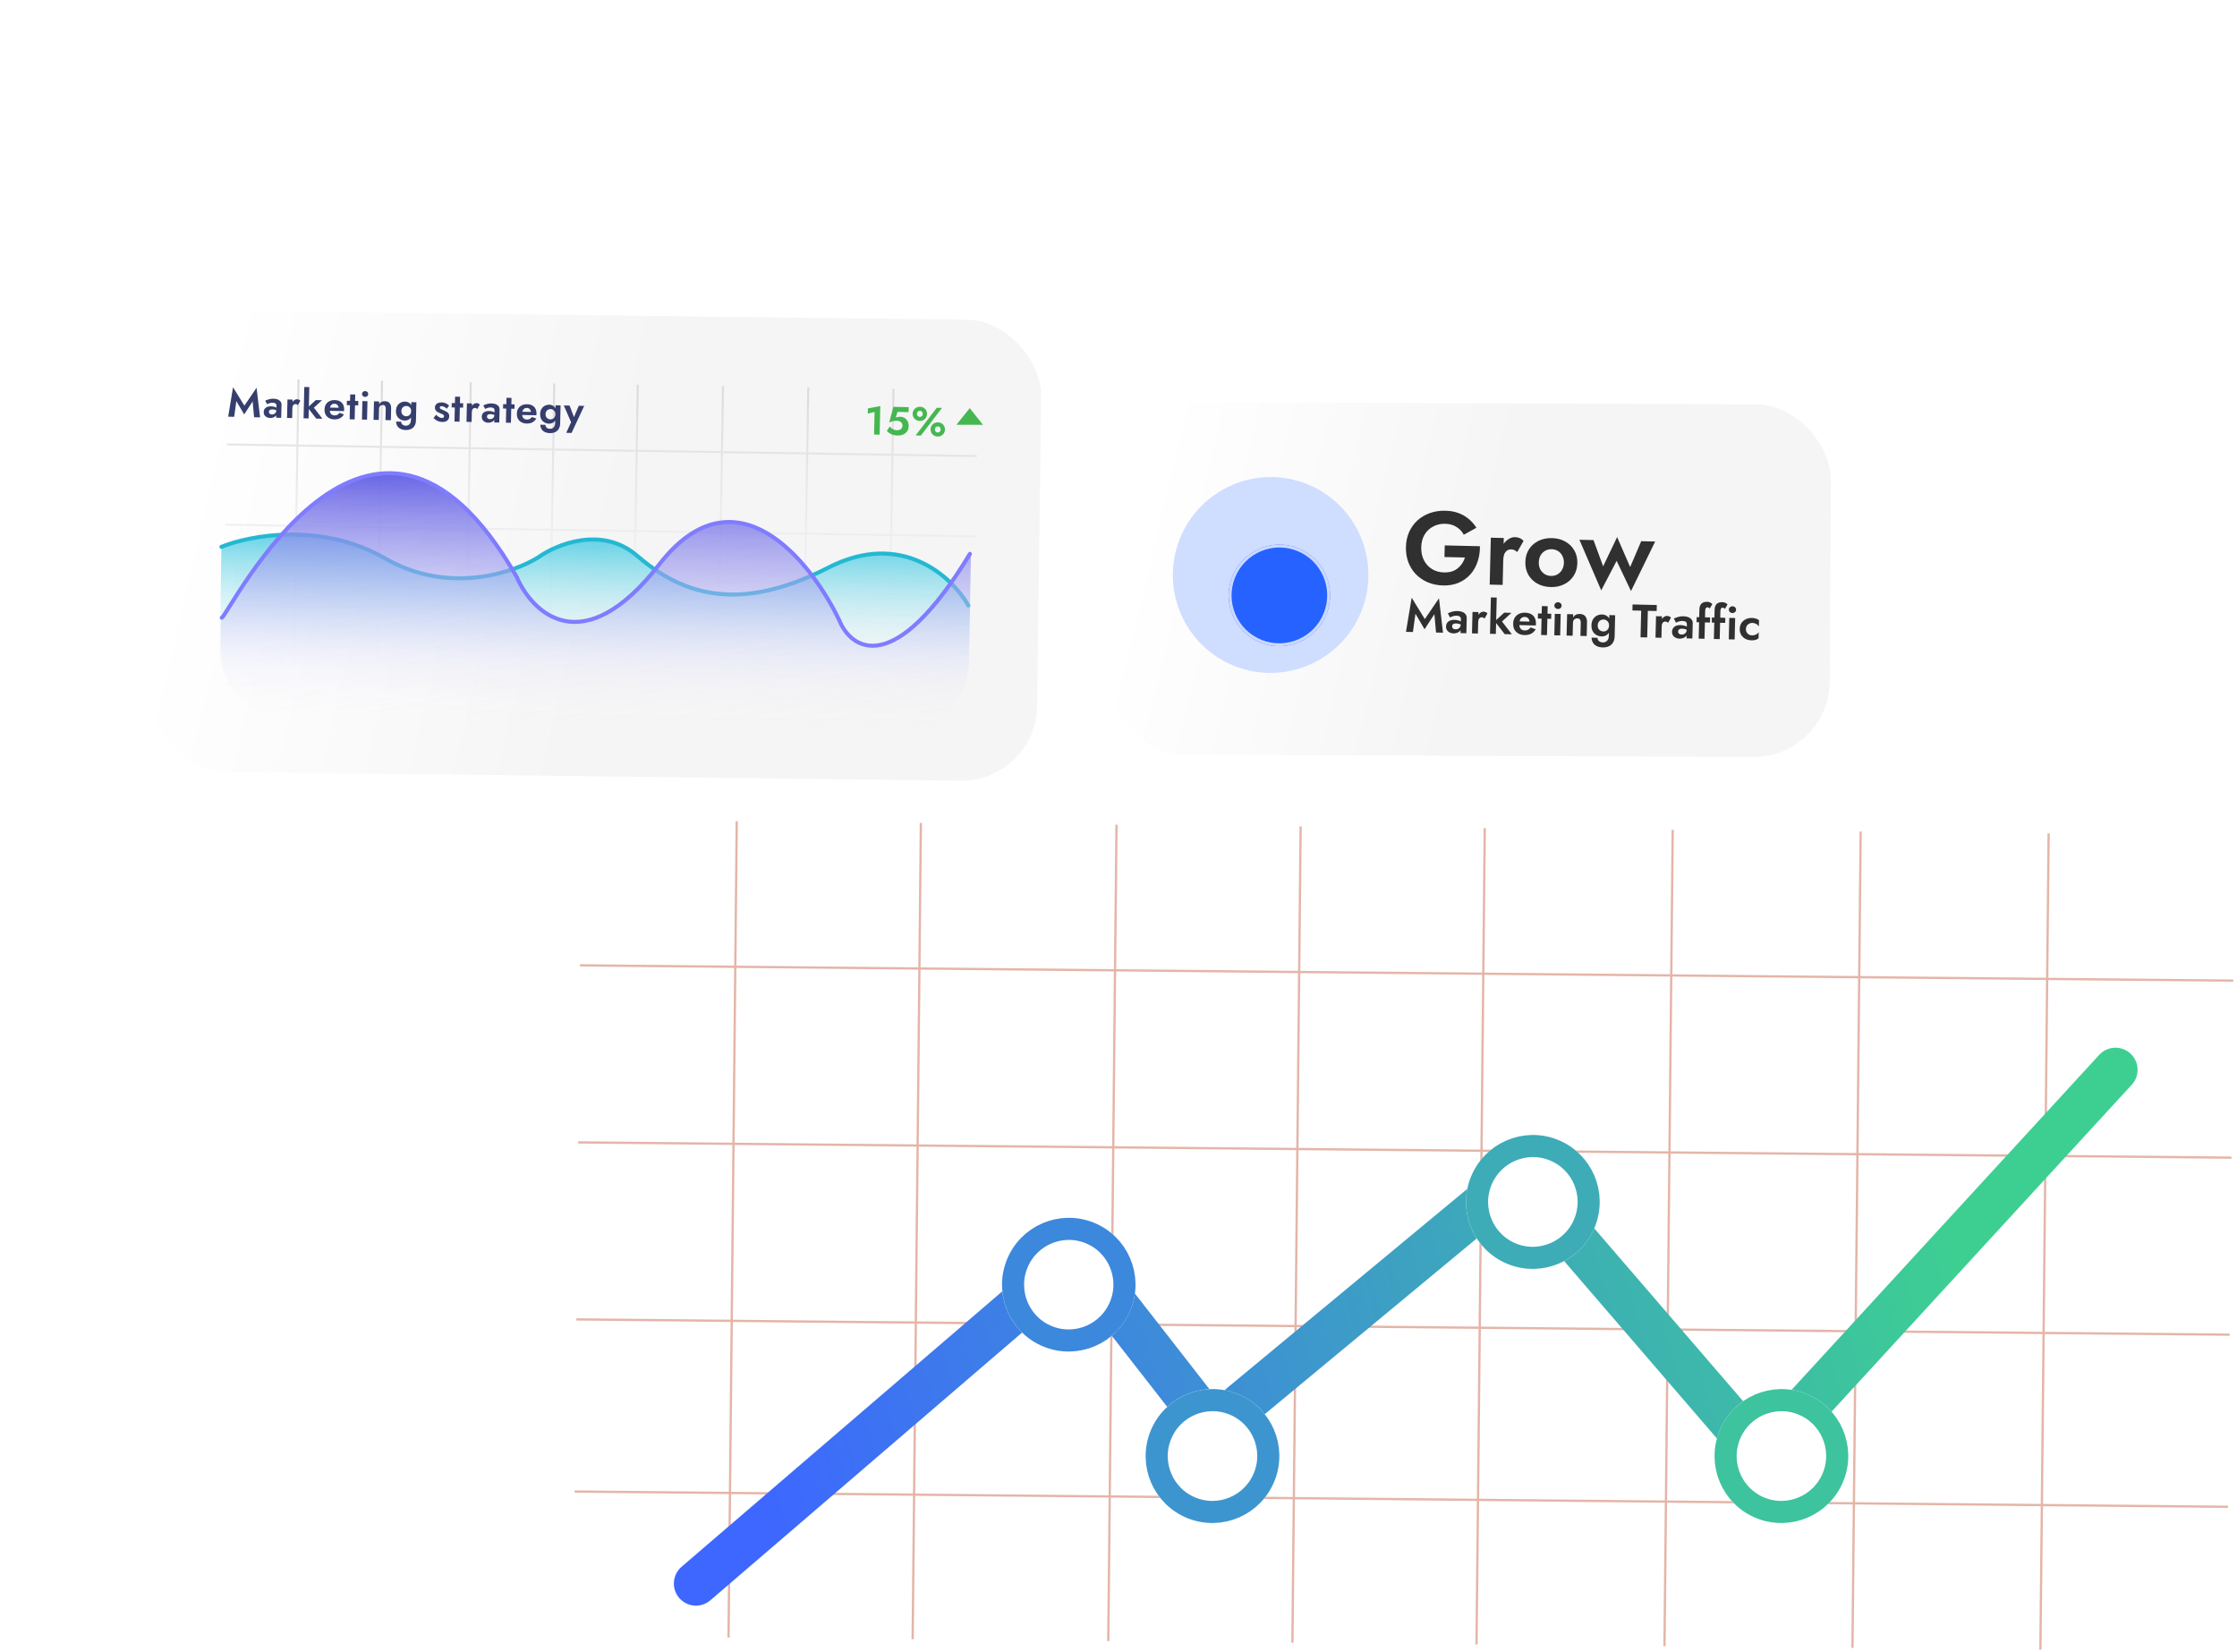 <svg width="405" height="299" viewBox="0 0 405 299" fill="none" xmlns="http://www.w3.org/2000/svg">
<g filter="url(#filter0_i_15_1296)">
<rect width="160.383" height="83.453" rx="13.692" transform="matrix(1 0.012 -0.013 1 29.321 55.086)" fill="url(#paint0_linear_15_1296)" fill-opacity="0.93"/>
</g>
<path d="M54.047 68.7L52.95 135.718M115.468 69.653L114.371 136.671M85.23 69.184L84.133 136.202M146.336 70.132L145.239 137.15M69.166 68.935L68.069 135.953M130.902 69.892L129.805 136.911M100.349 69.418L99.252 136.437M161.769 70.371L160.672 137.39M40.391 123.653L176.146 125.759M40.861 94.989L176.615 97.095M40.622 109.523L176.377 111.629M41.098 80.455L176.853 82.561" stroke="url(#paint1_linear_15_1296)" stroke-width="0.364"/>
<path d="M42.788 72.603L42.395 75.453L41.312 75.429L42.191 70.102L44.245 73.434L46.451 70.194L47.084 75.554L46.001 75.531L45.74 72.666L44.209 75.019L42.788 72.603ZM48.688 74.549C48.685 74.645 48.708 74.731 48.755 74.805C48.801 74.874 48.866 74.928 48.947 74.969C49.033 75.005 49.128 75.024 49.23 75.026C49.375 75.029 49.506 75.003 49.624 74.947C49.742 74.887 49.838 74.801 49.914 74.692C49.989 74.577 50.029 74.439 50.032 74.279L50.139 74.718C50.134 74.931 50.069 75.109 49.944 75.252C49.825 75.395 49.669 75.501 49.479 75.57C49.293 75.638 49.098 75.67 48.895 75.666C48.686 75.662 48.493 75.616 48.316 75.53C48.138 75.444 47.996 75.322 47.888 75.164C47.785 75.002 47.736 74.807 47.741 74.579C47.749 74.254 47.868 74 48.101 73.816C48.333 73.632 48.657 73.544 49.074 73.553C49.288 73.558 49.474 73.584 49.633 73.631C49.796 73.678 49.933 73.734 50.043 73.8C50.153 73.865 50.232 73.927 50.279 73.987L50.269 74.423C50.14 74.323 49.994 74.247 49.831 74.195C49.672 74.143 49.503 74.115 49.323 74.111C49.178 74.108 49.059 74.125 48.966 74.162C48.873 74.194 48.804 74.243 48.759 74.31C48.714 74.372 48.69 74.452 48.688 74.549ZM48.355 73.181L48.021 72.534C48.198 72.445 48.413 72.363 48.667 72.286C48.921 72.204 49.203 72.167 49.513 72.173C49.799 72.179 50.053 72.226 50.274 72.313C50.495 72.401 50.667 72.525 50.789 72.688C50.911 72.846 50.97 73.039 50.965 73.267L50.91 75.637L50.002 75.617L50.051 73.443C50.054 73.351 50.041 73.273 50.013 73.21C49.986 73.141 49.941 73.085 49.879 73.04C49.822 72.995 49.752 72.962 49.67 72.94C49.588 72.919 49.496 72.908 49.395 72.905C49.239 72.902 49.091 72.916 48.95 72.947C48.809 72.978 48.687 73.016 48.584 73.062C48.481 73.109 48.405 73.148 48.355 73.181ZM52.968 72.335L52.892 75.68L51.968 75.66L52.045 72.315L52.968 72.335ZM53.927 73.338C53.866 73.278 53.801 73.233 53.734 73.203C53.672 73.168 53.592 73.149 53.495 73.147C53.379 73.144 53.279 73.174 53.195 73.235C53.111 73.296 53.046 73.384 53 73.5C52.959 73.61 52.936 73.746 52.932 73.906L52.677 73.638C52.683 73.372 52.739 73.138 52.846 72.936C52.952 72.73 53.089 72.568 53.257 72.451C53.425 72.328 53.596 72.269 53.77 72.273C53.891 72.275 54.005 72.299 54.11 72.345C54.221 72.391 54.309 72.459 54.375 72.547L53.927 73.338ZM55.092 70.053L56 70.073L55.87 75.744L54.961 75.724L55.092 70.053ZM57.176 72.426L58.303 72.451L56.831 73.801L58.371 75.798L57.251 75.774L55.704 73.776L57.176 72.426ZM60.518 75.917C60.155 75.909 59.839 75.83 59.571 75.679C59.303 75.527 59.096 75.322 58.952 75.061C58.813 74.797 58.747 74.487 58.755 74.133C58.763 73.775 58.843 73.469 58.995 73.215C59.151 72.956 59.366 72.76 59.641 72.625C59.916 72.485 60.237 72.42 60.606 72.428C60.974 72.436 61.285 72.51 61.539 72.651C61.798 72.788 61.992 72.986 62.122 73.246C62.252 73.501 62.312 73.808 62.304 74.166C62.303 74.21 62.3 74.256 62.294 74.304C62.293 74.353 62.289 74.392 62.284 74.421L59.288 74.356L59.302 73.774L61.476 73.821L61.213 74.15C61.233 74.121 61.251 74.083 61.267 74.035C61.288 73.982 61.298 73.939 61.299 73.905C61.303 73.74 61.275 73.599 61.214 73.481C61.159 73.363 61.076 73.269 60.966 73.199C60.856 73.129 60.726 73.092 60.576 73.089C60.392 73.085 60.236 73.123 60.108 73.202C59.985 73.277 59.888 73.394 59.816 73.553C59.749 73.706 59.711 73.9 59.701 74.132C59.696 74.355 59.723 74.545 59.782 74.701C59.847 74.858 59.943 74.979 60.072 75.064C60.201 75.149 60.358 75.194 60.542 75.198C60.75 75.202 60.928 75.167 61.075 75.093C61.227 75.014 61.354 74.895 61.455 74.737L62.27 75.01C62.089 75.321 61.85 75.553 61.556 75.707C61.266 75.856 60.92 75.926 60.518 75.917ZM62.805 72.548L64.87 72.593L64.851 73.385L62.786 73.34L62.805 72.548ZM63.406 71.397L64.315 71.417L64.211 75.924L63.302 75.905L63.406 71.397ZM65.539 71.312C65.542 71.157 65.601 71.032 65.715 70.938C65.829 70.838 65.963 70.79 66.118 70.794C66.273 70.797 66.403 70.851 66.507 70.955C66.617 71.054 66.669 71.181 66.666 71.337C66.662 71.487 66.604 71.612 66.49 71.711C66.381 71.811 66.249 71.859 66.094 71.855C65.939 71.852 65.806 71.798 65.697 71.694C65.588 71.59 65.535 71.463 65.539 71.312ZM65.611 72.609L66.527 72.628L66.45 75.973L65.534 75.953L65.611 72.609ZM69.838 74.009C69.843 73.786 69.803 73.616 69.718 73.498C69.634 73.379 69.495 73.318 69.301 73.314C69.17 73.311 69.053 73.338 68.95 73.394C68.847 73.445 68.767 73.521 68.712 73.621C68.656 73.722 68.627 73.842 68.623 73.983L68.577 76.019L67.631 75.998L67.708 72.654L68.653 72.674L68.642 73.183C68.748 72.996 68.885 72.856 69.052 72.763C69.224 72.665 69.428 72.618 69.666 72.624C70.063 72.632 70.356 72.752 70.545 72.984C70.734 73.212 70.823 73.526 70.814 73.928L70.765 76.066L69.791 76.045L69.838 74.009ZM71.709 76.319L72.633 76.339C72.634 76.485 72.67 76.609 72.74 76.713C72.811 76.821 72.908 76.905 73.033 76.966C73.157 77.027 73.305 77.059 73.474 77.063C73.629 77.066 73.776 77.033 73.913 76.963C74.055 76.894 74.169 76.785 74.255 76.636C74.346 76.488 74.394 76.3 74.399 76.072L74.474 72.8L75.383 72.82L75.308 76.091C75.299 76.504 75.208 76.841 75.037 77.104C74.871 77.367 74.651 77.556 74.377 77.672C74.103 77.792 73.805 77.849 73.486 77.842C73.098 77.833 72.774 77.763 72.516 77.632C72.257 77.505 72.059 77.326 71.924 77.095C71.793 76.869 71.722 76.611 71.709 76.319ZM71.688 74.384C71.697 74.011 71.779 73.7 71.935 73.451C72.091 73.197 72.295 73.008 72.545 72.882C72.795 72.757 73.058 72.697 73.335 72.703C73.616 72.709 73.861 72.782 74.072 72.922C74.287 73.063 74.452 73.263 74.567 73.522C74.687 73.777 74.743 74.086 74.735 74.45C74.726 74.808 74.656 75.115 74.524 75.369C74.397 75.623 74.223 75.816 74.002 75.947C73.786 76.073 73.537 76.133 73.256 76.127C72.98 76.121 72.719 76.05 72.475 75.914C72.231 75.778 72.037 75.582 71.892 75.327C71.748 75.067 71.68 74.752 71.688 74.384ZM72.662 74.405C72.658 74.604 72.695 74.774 72.774 74.916C72.854 75.054 72.963 75.161 73.102 75.236C73.241 75.312 73.39 75.352 73.55 75.355C73.691 75.358 73.827 75.327 73.96 75.262C74.097 75.192 74.208 75.091 74.294 74.957C74.384 74.818 74.432 74.647 74.437 74.443C74.44 74.288 74.419 74.152 74.373 74.035C74.327 73.917 74.262 73.819 74.176 73.739C74.096 73.66 74.005 73.6 73.904 73.559C73.803 73.513 73.7 73.489 73.593 73.487C73.433 73.483 73.282 73.516 73.14 73.586C72.997 73.656 72.883 73.76 72.798 73.899C72.712 74.033 72.667 74.201 72.662 74.405ZM78.957 75.087C79.095 75.221 79.223 75.33 79.342 75.415C79.462 75.495 79.574 75.556 79.68 75.597C79.791 75.638 79.894 75.66 79.991 75.662C80.117 75.665 80.215 75.64 80.284 75.588C80.353 75.531 80.389 75.455 80.391 75.358C80.393 75.27 80.366 75.197 80.309 75.138C80.257 75.073 80.178 75.016 80.073 74.965C79.967 74.914 79.833 74.861 79.669 74.804C79.515 74.742 79.367 74.671 79.223 74.59C79.079 74.505 78.961 74.396 78.867 74.263C78.778 74.125 78.736 73.952 78.741 73.743C78.745 73.545 78.802 73.379 78.912 73.245C79.022 73.107 79.167 73.006 79.348 72.942C79.534 72.873 79.739 72.841 79.962 72.846C80.151 72.85 80.327 72.878 80.491 72.93C80.654 72.982 80.805 73.051 80.944 73.136C81.083 73.217 81.204 73.312 81.309 73.421L80.881 73.993C80.763 73.86 80.62 73.75 80.452 73.664C80.289 73.578 80.128 73.533 79.968 73.53C79.861 73.528 79.776 73.548 79.712 73.59C79.653 73.627 79.622 73.687 79.62 73.77C79.618 73.843 79.646 73.909 79.703 73.968C79.765 74.023 79.851 74.073 79.961 74.119C80.077 74.165 80.206 74.221 80.35 74.287C80.528 74.359 80.691 74.44 80.839 74.531C80.993 74.617 81.114 74.723 81.203 74.851C81.292 74.979 81.334 75.145 81.33 75.349C81.322 75.683 81.207 75.943 80.984 76.127C80.762 76.306 80.46 76.392 80.076 76.384C79.839 76.379 79.622 76.342 79.424 76.275C79.232 76.208 79.057 76.122 78.899 76.016C78.747 75.906 78.609 75.79 78.485 75.666L78.957 75.087ZM81.788 72.958L83.853 73.003L83.835 73.795L81.77 73.751L81.788 72.958ZM82.389 71.807L83.298 71.827L83.194 76.335L82.285 76.315L82.389 71.807ZM85.459 73.038L85.382 76.382L84.459 76.362L84.536 73.018L85.459 73.038ZM86.418 74.04C86.357 73.981 86.292 73.936 86.225 73.905C86.163 73.87 86.083 73.851 85.986 73.849C85.87 73.847 85.77 73.876 85.686 73.937C85.602 73.999 85.537 74.087 85.491 74.202C85.45 74.313 85.427 74.448 85.423 74.608L85.168 74.341C85.174 74.074 85.23 73.84 85.337 73.639C85.443 73.433 85.58 73.271 85.748 73.153C85.915 73.031 86.087 72.971 86.261 72.975C86.382 72.978 86.496 73.002 86.601 73.048C86.712 73.094 86.8 73.161 86.866 73.25L86.418 74.04ZM88.167 75.402C88.165 75.499 88.187 75.584 88.234 75.658C88.281 75.727 88.345 75.782 88.426 75.822C88.513 75.858 88.607 75.877 88.709 75.879C88.854 75.882 88.986 75.856 89.103 75.801C89.221 75.74 89.317 75.655 89.393 75.545C89.468 75.43 89.508 75.293 89.511 75.133L89.618 75.572C89.613 75.785 89.548 75.963 89.424 76.106C89.304 76.249 89.149 76.354 88.958 76.423C88.772 76.492 88.577 76.524 88.374 76.519C88.165 76.515 87.972 76.47 87.795 76.383C87.618 76.297 87.475 76.175 87.367 76.018C87.264 75.855 87.215 75.66 87.22 75.433C87.228 75.108 87.348 74.853 87.58 74.669C87.812 74.485 88.136 74.398 88.553 74.407C88.767 74.411 88.953 74.437 89.112 74.484C89.275 74.531 89.412 74.588 89.522 74.653C89.632 74.719 89.711 74.781 89.758 74.84L89.748 75.276C89.62 75.176 89.473 75.1 89.31 75.049C89.151 74.997 88.982 74.969 88.802 74.965C88.657 74.962 88.538 74.978 88.445 75.015C88.352 75.047 88.283 75.097 88.238 75.163C88.193 75.226 88.169 75.305 88.167 75.402ZM87.834 74.035L87.5 73.387C87.677 73.299 87.892 73.216 88.146 73.139C88.4 73.058 88.682 73.02 88.992 73.027C89.278 73.033 89.532 73.08 89.753 73.167C89.974 73.254 90.146 73.379 90.268 73.542C90.391 73.7 90.449 73.892 90.444 74.12L90.389 76.49L89.481 76.471L89.531 74.297C89.533 74.205 89.52 74.127 89.492 74.063C89.465 73.995 89.42 73.938 89.358 73.893C89.301 73.848 89.231 73.815 89.149 73.794C89.067 73.773 88.975 73.761 88.874 73.759C88.719 73.755 88.57 73.769 88.429 73.8C88.288 73.831 88.166 73.87 88.063 73.916C87.96 73.962 87.884 74.002 87.834 74.035ZM91.095 73.159L93.16 73.204L93.142 73.997L91.077 73.952L91.095 73.159ZM91.696 72.009L92.605 72.028L92.501 76.536L91.593 76.516L91.696 72.009ZM95.342 76.67C94.979 76.662 94.663 76.583 94.395 76.431C94.127 76.28 93.921 76.074 93.776 75.814C93.637 75.549 93.571 75.24 93.579 74.886C93.588 74.528 93.667 74.221 93.819 73.968C93.975 73.709 94.19 73.513 94.465 73.378C94.74 73.238 95.061 73.172 95.43 73.18C95.798 73.188 96.109 73.263 96.363 73.404C96.622 73.541 96.816 73.739 96.946 73.999C97.076 74.254 97.137 74.561 97.128 74.919C97.127 74.963 97.124 75.009 97.118 75.057C97.117 75.106 97.114 75.144 97.108 75.173L94.112 75.109L94.126 74.527L96.3 74.574L96.038 74.903C96.058 74.874 96.076 74.836 96.091 74.788C96.112 74.735 96.123 74.692 96.123 74.657C96.127 74.493 96.099 74.352 96.038 74.234C95.983 74.116 95.9 74.022 95.79 73.952C95.68 73.882 95.55 73.845 95.4 73.842C95.216 73.838 95.06 73.876 94.932 73.955C94.809 74.03 94.712 74.147 94.64 74.305C94.573 74.459 94.535 74.652 94.525 74.885C94.52 75.108 94.547 75.297 94.606 75.454C94.671 75.611 94.767 75.731 94.896 75.817C95.025 75.902 95.182 75.947 95.366 75.951C95.575 75.955 95.752 75.92 95.9 75.846C96.052 75.766 96.178 75.648 96.279 75.49L97.094 75.762C96.913 76.074 96.674 76.306 96.38 76.46C96.091 76.609 95.745 76.679 95.342 76.67ZM97.816 76.884L98.739 76.904C98.74 77.049 98.776 77.174 98.847 77.277C98.917 77.385 99.014 77.47 99.139 77.531C99.264 77.591 99.411 77.624 99.581 77.627C99.736 77.631 99.882 77.597 100.019 77.528C100.162 77.458 100.276 77.349 100.362 77.201C100.452 77.052 100.5 76.864 100.505 76.636L100.581 73.365L101.49 73.384L101.414 76.656C101.405 77.068 101.315 77.405 101.144 77.668C100.978 77.931 100.757 78.121 100.483 78.236C100.209 78.356 99.912 78.413 99.592 78.406C99.204 78.397 98.881 78.328 98.622 78.196C98.363 78.069 98.166 77.89 98.031 77.659C97.9 77.433 97.828 77.175 97.816 76.884ZM97.795 74.948C97.803 74.575 97.886 74.264 98.042 74.015C98.198 73.762 98.401 73.572 98.651 73.447C98.901 73.321 99.165 73.261 99.441 73.267C99.722 73.273 99.968 73.346 100.178 73.487C100.393 73.627 100.558 73.827 100.673 74.087C100.794 74.341 100.849 74.651 100.841 75.014C100.833 75.373 100.763 75.679 100.631 75.933C100.504 76.188 100.33 76.38 100.108 76.511C99.892 76.638 99.643 76.698 99.362 76.692C99.086 76.686 98.826 76.615 98.581 76.478C98.337 76.342 98.143 76.146 97.999 75.891C97.854 75.631 97.786 75.317 97.795 74.948ZM98.769 74.969C98.764 75.168 98.802 75.339 98.881 75.481C98.96 75.618 99.069 75.725 99.208 75.801C99.347 75.876 99.496 75.916 99.656 75.92C99.797 75.923 99.933 75.892 100.066 75.827C100.203 75.757 100.315 75.655 100.4 75.521C100.491 75.382 100.538 75.211 100.543 75.008C100.547 74.853 100.525 74.716 100.48 74.599C100.434 74.482 100.368 74.383 100.283 74.304C100.202 74.224 100.111 74.164 100.01 74.123C99.91 74.077 99.806 74.053 99.699 74.051C99.539 74.048 99.388 74.081 99.246 74.15C99.104 74.22 98.99 74.324 98.904 74.463C98.819 74.597 98.774 74.766 98.769 74.969ZM105.77 73.477L103.475 78.374L102.508 78.353L103.395 76.437L102.076 73.397L103.123 73.419L104.138 76.104L103.673 76.079L104.788 73.456L105.77 73.477Z" fill="#353E6C"/>
<path d="M157.109 74.87L158.338 74.576L158.244 78.662L159.255 78.684L159.374 73.507L157.131 73.932L157.109 74.87ZM164.514 77.154C164.522 76.805 164.456 76.505 164.317 76.255C164.182 76 164 75.802 163.77 75.661C163.541 75.52 163.288 75.447 163.011 75.441C162.861 75.438 162.713 75.449 162.567 75.475C162.426 75.496 162.291 75.54 162.164 75.605L162.493 74.564L164.493 74.608L164.514 73.706L161.743 73.646L160.979 76.496C161.156 76.402 161.323 76.333 161.479 76.288C161.64 76.238 161.796 76.205 161.947 76.189C162.098 76.168 162.241 76.159 162.377 76.162C162.561 76.166 162.73 76.204 162.883 76.275C163.042 76.341 163.166 76.439 163.255 76.567C163.349 76.695 163.394 76.851 163.389 77.035C163.385 77.224 163.34 77.383 163.255 77.512C163.169 77.636 163.048 77.731 162.892 77.795C162.74 77.86 162.555 77.89 162.337 77.885C162.196 77.882 162.049 77.852 161.895 77.796C161.741 77.734 161.593 77.653 161.45 77.553C161.311 77.453 161.183 77.341 161.065 77.218L160.559 78.014C160.696 78.158 160.856 78.292 161.037 78.417C161.219 78.537 161.43 78.637 161.67 78.715C161.916 78.793 162.194 78.835 162.504 78.842C162.751 78.847 162.992 78.818 163.226 78.755C163.46 78.693 163.674 78.593 163.866 78.457C164.058 78.32 164.213 78.144 164.329 77.928C164.446 77.713 164.507 77.454 164.514 77.154ZM165.229 74.892C165.224 75.125 165.274 75.342 165.381 75.543C165.493 75.74 165.647 75.898 165.843 76.019C166.039 76.139 166.261 76.202 166.508 76.208C166.76 76.213 166.985 76.16 167.181 76.048C167.383 75.936 167.541 75.784 167.657 75.592C167.773 75.396 167.834 75.182 167.839 74.949C167.845 74.707 167.794 74.487 167.687 74.291C167.58 74.095 167.428 73.939 167.232 73.823C167.041 73.702 166.819 73.639 166.567 73.634C166.32 73.629 166.096 73.682 165.894 73.794C165.693 73.901 165.532 74.05 165.411 74.242C165.295 74.433 165.235 74.65 165.229 74.892ZM166.014 74.909C166.017 74.808 166.041 74.716 166.086 74.635C166.132 74.553 166.194 74.489 166.272 74.442C166.351 74.391 166.444 74.366 166.55 74.368C166.657 74.371 166.746 74.399 166.818 74.454C166.894 74.504 166.953 74.571 166.995 74.654C167.037 74.738 167.056 74.83 167.054 74.932C167.052 75.029 167.028 75.121 166.982 75.207C166.937 75.288 166.875 75.352 166.796 75.399C166.722 75.446 166.632 75.468 166.525 75.466C166.419 75.464 166.327 75.438 166.251 75.387C166.174 75.337 166.115 75.27 166.073 75.187C166.032 75.099 166.012 75.006 166.014 74.909ZM168.474 77.712C168.469 77.95 168.519 78.167 168.626 78.363C168.738 78.559 168.892 78.718 169.088 78.838C169.284 78.959 169.506 79.022 169.753 79.028C170.005 79.033 170.229 78.98 170.426 78.867C170.627 78.755 170.786 78.604 170.902 78.412C171.018 78.221 171.079 78.006 171.084 77.769C171.09 77.531 171.039 77.314 170.932 77.118C170.825 76.917 170.673 76.758 170.477 76.643C170.286 76.522 170.064 76.459 169.812 76.454C169.565 76.448 169.341 76.502 169.139 76.614C168.938 76.721 168.777 76.873 168.656 77.069C168.54 77.26 168.479 77.475 168.474 77.712ZM169.259 77.729C169.262 77.627 169.286 77.536 169.331 77.454C169.377 77.373 169.439 77.309 169.517 77.262C169.596 77.215 169.689 77.193 169.795 77.195C169.902 77.198 169.991 77.224 170.063 77.274C170.139 77.324 170.198 77.391 170.24 77.474C170.282 77.557 170.301 77.65 170.299 77.752C170.297 77.849 170.273 77.94 170.227 78.027C170.182 78.108 170.12 78.172 170.041 78.219C169.967 78.266 169.877 78.288 169.77 78.286C169.664 78.284 169.572 78.257 169.496 78.207C169.419 78.157 169.36 78.09 169.318 78.007C169.277 77.919 169.257 77.826 169.259 77.729ZM169.597 73.816L165.771 78.825L166.724 78.846L170.549 73.836L169.597 73.816Z" fill="#45B751"/>
<path d="M175.565 73.885L177.964 76.902L173.152 76.898L175.565 73.885Z" fill="#45B751"/>
<path d="M69.757 101.077C58.228 94.425 45.173 96.921 40.086 99L39.733 121.009L175.397 123.845L175.625 109.623C172.724 104.481 163.583 95.91 150.226 102.76C133.531 111.321 123.358 107.354 115.467 100.576C109.155 95.154 100.937 98.516 97.618 100.875C93.134 103.714 81.285 107.729 69.757 101.077Z" fill="url(#paint2_linear_15_1296)"/>
<path d="M40.086 98.996C45.161 96.92 58.186 94.428 69.688 101.07C81.19 107.712 93.012 103.702 97.485 100.867C100.797 98.512 108.995 95.154 115.293 100.568C123.165 107.336 133.315 111.297 149.972 102.748C163.297 95.909 172.417 104.467 175.311 109.601" stroke="#24B8D2" stroke-width="0.727" stroke-linecap="round" stroke-linejoin="round"/>
<path d="M93.531 104.442C67.005 58.218 41.076 111.859 40.016 111.84L39.91 117.386C39.773 124.495 45.425 130.36 52.534 130.486L162.299 132.437C169.408 132.563 175.281 126.903 175.417 119.795L175.791 100.283C162.14 122.749 154.316 117.712 152.111 112.385C146.977 101.589 133.252 84.431 119.423 102.175C105.594 119.919 96.4 111.08 93.531 104.442Z" fill="url(#paint3_linear_15_1296)"/>
<path d="M40.151 111.812C41.209 111.831 67.076 58.247 93.537 104.421C96.399 111.051 105.572 119.88 119.368 102.156C133.164 84.431 146.856 101.569 151.977 112.354C154.177 117.675 161.982 122.707 175.601 100.264" stroke="#7F7CFF" stroke-width="0.727" stroke-linecap="round" stroke-linejoin="round"/>
<g filter="url(#filter1_i_15_1296)">
<rect width="130.384" height="63.826" rx="13.692" transform="matrix(1 0.004 -0.006 1 202.207 71.706)" fill="url(#paint4_linear_15_1296)" fill-opacity="0.93"/>
</g>
<path d="M261.515 100.836L261.566 98.731L267.936 98.879C267.949 99.865 267.809 100.791 267.517 101.659C267.237 102.527 266.805 103.293 266.223 103.957C265.652 104.608 264.95 105.115 264.116 105.478C263.282 105.84 262.336 106.009 261.277 105.985C260.28 105.961 259.361 105.774 258.52 105.422C257.691 105.07 256.97 104.585 256.357 103.968C255.756 103.35 255.294 102.619 254.97 101.774C254.658 100.929 254.515 100.008 254.539 99.011C254.564 98.014 254.758 97.108 255.123 96.291C255.501 95.462 256.011 94.76 256.653 94.183C257.295 93.607 258.045 93.169 258.902 92.869C259.76 92.568 260.687 92.43 261.684 92.453C262.57 92.474 263.361 92.615 264.056 92.877C264.764 93.14 265.384 93.499 265.914 93.955C266.458 94.399 266.919 94.927 267.298 95.539L265.013 96.798C264.707 96.224 264.269 95.758 263.699 95.4C263.141 95.03 262.45 94.835 261.626 94.816C260.85 94.798 260.138 94.96 259.489 95.302C258.841 95.632 258.317 96.119 257.92 96.762C257.535 97.406 257.331 98.177 257.309 99.076C257.287 99.962 257.452 100.748 257.805 101.433C258.158 102.107 258.644 102.635 259.262 103.019C259.893 103.403 260.609 103.604 261.409 103.623C261.938 103.635 262.414 103.579 262.836 103.453C263.258 103.315 263.62 103.12 263.922 102.869C264.236 102.617 264.501 102.328 264.719 102C264.936 101.673 265.105 101.314 265.226 100.922L261.515 100.836ZM272.254 97.391L272.046 105.884L269.701 105.829L269.91 97.336L272.254 97.391ZM274.686 99.941C274.529 99.79 274.366 99.675 274.195 99.597C274.037 99.507 273.835 99.46 273.589 99.454C273.294 99.447 273.04 99.521 272.826 99.676C272.613 99.831 272.448 100.055 272.329 100.348C272.224 100.629 272.166 100.973 272.156 101.379L271.508 100.699C271.525 100.022 271.669 99.428 271.94 98.917C272.211 98.394 272.56 97.983 272.986 97.685C273.413 97.374 273.847 97.225 274.29 97.235C274.598 97.242 274.886 97.304 275.154 97.421C275.435 97.538 275.658 97.71 275.825 97.936L274.686 99.941ZM276.157 101.73C276.178 100.844 276.401 100.073 276.823 99.418C277.258 98.763 277.831 98.259 278.541 97.906C279.264 97.554 280.075 97.388 280.974 97.409C281.872 97.429 282.668 97.633 283.36 98.018C284.065 98.404 284.613 98.934 285.003 99.608C285.405 100.283 285.595 101.063 285.573 101.949C285.552 102.823 285.323 103.594 284.888 104.261C284.466 104.916 283.893 105.42 283.17 105.773C282.459 106.126 281.654 106.292 280.756 106.271C279.857 106.25 279.056 106.047 278.351 105.661C277.658 105.275 277.111 104.745 276.709 104.071C276.319 103.384 276.135 102.604 276.157 101.73ZM278.594 101.787C278.582 102.267 278.67 102.694 278.858 103.068C279.058 103.43 279.328 103.719 279.668 103.936C280.008 104.141 280.387 104.249 280.805 104.258C281.224 104.268 281.608 104.178 281.957 103.99C282.307 103.788 282.585 103.511 282.791 103.159C283.009 102.795 283.124 102.372 283.136 101.892C283.148 101.412 283.054 100.985 282.853 100.611C282.665 100.237 282.402 99.948 282.062 99.743C281.722 99.538 281.343 99.431 280.924 99.421C280.506 99.411 280.122 99.501 279.772 99.69C279.423 99.879 279.139 100.155 278.921 100.52C278.715 100.885 278.606 101.307 278.594 101.787ZM285.946 97.709L288.494 97.768L290.243 102.519L292.775 97.221L295.135 102.651L297.135 97.969L299.664 98.027L295.287 106.996L292.687 101.523L289.896 106.871L285.946 97.709Z" fill="#303030"/>
<path d="M256.265 111.1L255.804 114.408L254.546 114.379L255.576 108.195L257.956 112.068L260.523 108.31L261.248 114.534L259.99 114.505L259.692 111.179L257.91 113.908L256.265 111.1ZM262.9 113.365C262.897 113.478 262.923 113.577 262.977 113.662C263.031 113.743 263.106 113.806 263.2 113.853C263.301 113.895 263.41 113.917 263.528 113.92C263.697 113.924 263.85 113.894 263.986 113.829C264.123 113.759 264.235 113.661 264.323 113.533C264.411 113.4 264.457 113.241 264.461 113.055L264.584 113.565C264.578 113.812 264.503 114.019 264.358 114.184C264.219 114.35 264.038 114.472 263.817 114.552C263.601 114.631 263.375 114.668 263.138 114.663C262.896 114.657 262.672 114.604 262.467 114.504C262.261 114.403 262.095 114.261 261.97 114.078C261.851 113.89 261.795 113.663 261.801 113.399C261.81 113.022 261.95 112.727 262.22 112.513C262.49 112.3 262.867 112.199 263.351 112.21C263.598 112.216 263.814 112.246 263.999 112.301C264.189 112.356 264.348 112.422 264.475 112.498C264.603 112.574 264.694 112.647 264.749 112.716L264.736 113.222C264.587 113.106 264.417 113.017 264.227 112.957C264.043 112.896 263.847 112.863 263.639 112.859C263.47 112.855 263.331 112.874 263.223 112.917C263.116 112.953 263.035 113.011 262.983 113.088C262.93 113.16 262.903 113.253 262.9 113.365ZM262.517 111.777L262.13 111.025C262.335 110.923 262.585 110.827 262.88 110.738C263.175 110.644 263.503 110.601 263.863 110.609C264.195 110.617 264.489 110.671 264.746 110.773C265.002 110.875 265.201 111.02 265.343 111.209C265.485 111.393 265.553 111.617 265.546 111.881L265.478 114.633L264.423 114.608L264.485 112.084C264.488 111.978 264.473 111.887 264.441 111.813C264.41 111.734 264.358 111.668 264.286 111.615C264.219 111.563 264.139 111.525 264.044 111.5C263.949 111.475 263.842 111.461 263.724 111.459C263.544 111.455 263.372 111.47 263.207 111.506C263.043 111.541 262.901 111.586 262.782 111.64C262.662 111.693 262.574 111.739 262.517 111.777ZM267.663 110.799L267.567 114.681L266.495 114.656L266.591 110.774L267.663 110.799ZM268.774 111.965C268.703 111.895 268.628 111.843 268.55 111.807C268.478 111.766 268.385 111.744 268.273 111.742C268.138 111.739 268.022 111.772 267.924 111.843C267.827 111.914 267.751 112.017 267.697 112.151C267.649 112.279 267.622 112.436 267.618 112.622L267.322 112.311C267.329 112.001 267.395 111.73 267.519 111.496C267.643 111.257 267.802 111.069 267.997 110.933C268.192 110.791 268.391 110.723 268.593 110.727C268.734 110.731 268.866 110.759 268.988 110.813C269.117 110.866 269.219 110.945 269.295 111.048L268.774 111.965ZM269.921 108.149L270.976 108.173L270.814 114.757L269.759 114.732L269.921 108.149ZM272.336 110.907L273.644 110.938L271.933 112.502L273.717 114.824L272.418 114.794L270.625 112.472L272.336 110.907ZM275.999 114.961C275.577 114.952 275.21 114.859 274.899 114.683C274.588 114.506 274.349 114.267 274.182 113.965C274.021 113.657 273.945 113.298 273.955 112.887C273.966 112.471 274.059 112.115 274.235 111.821C274.417 111.521 274.667 111.293 274.987 111.138C275.306 110.976 275.679 110.9 276.107 110.91C276.535 110.92 276.896 111.007 277.19 111.172C277.49 111.331 277.715 111.561 277.865 111.863C278.016 112.159 278.086 112.516 278.076 112.932C278.074 112.983 278.07 113.036 278.063 113.092C278.062 113.149 278.058 113.194 278.051 113.227L274.574 113.146L274.591 112.471L277.114 112.53L276.809 112.911C276.833 112.878 276.853 112.833 276.872 112.778C276.896 112.716 276.908 112.666 276.909 112.626C276.914 112.435 276.881 112.271 276.812 112.134C276.747 111.998 276.652 111.889 276.524 111.807C276.397 111.725 276.246 111.682 276.071 111.678C275.857 111.673 275.676 111.717 275.527 111.809C275.385 111.896 275.271 112.031 275.188 112.215C275.11 112.393 275.066 112.617 275.053 112.887C275.047 113.146 275.078 113.366 275.147 113.548C275.221 113.73 275.333 113.871 275.483 113.97C275.632 114.069 275.814 114.121 276.028 114.126C276.27 114.132 276.476 114.091 276.647 114.005C276.824 113.914 276.971 113.776 277.088 113.593L278.035 113.911C277.823 114.272 277.546 114.541 277.204 114.719C276.868 114.892 276.466 114.972 275.999 114.961ZM278.449 111.049L280.846 111.105L280.823 112.025L278.426 111.969L278.449 111.049ZM279.149 109.714L280.204 109.739L280.075 114.972L279.02 114.947L279.149 109.714ZM281.414 109.615C281.418 109.435 281.487 109.29 281.619 109.18C281.751 109.065 281.907 109.01 282.088 109.014C282.268 109.018 282.418 109.081 282.539 109.202C282.666 109.317 282.727 109.465 282.722 109.645C282.718 109.82 282.65 109.964 282.517 110.08C282.391 110.195 282.237 110.25 282.057 110.246C281.877 110.242 281.724 110.179 281.597 110.058C281.471 109.937 281.41 109.789 281.414 109.615ZM281.495 111.12L282.559 111.145L282.463 115.027L281.4 115.002L281.495 111.12ZM286.189 112.749C286.195 112.49 286.149 112.292 286.051 112.155C285.953 112.017 285.792 111.946 285.567 111.941C285.415 111.937 285.279 111.968 285.159 112.033C285.039 112.092 284.947 112.18 284.882 112.296C284.818 112.413 284.783 112.553 284.779 112.716L284.721 115.08L283.624 115.054L283.719 111.172L284.816 111.197L284.802 111.788C284.926 111.571 285.084 111.409 285.278 111.301C285.478 111.187 285.716 111.134 285.992 111.14C286.453 111.151 286.793 111.291 287.012 111.561C287.23 111.825 287.334 112.19 287.323 112.657L287.262 115.139L286.131 115.112L286.189 112.749ZM288.146 115.429L289.218 115.454C289.22 115.623 289.261 115.768 289.343 115.888C289.424 116.014 289.537 116.112 289.682 116.183C289.826 116.254 289.997 116.292 290.194 116.296C290.374 116.3 290.544 116.262 290.704 116.181C290.869 116.101 291.001 115.974 291.101 115.802C291.207 115.63 291.263 115.412 291.27 115.147L291.363 111.349L292.418 111.374L292.325 115.172C292.313 115.65 292.207 116.042 292.009 116.347C291.815 116.652 291.559 116.871 291.241 117.005C290.922 117.143 290.577 117.209 290.206 117.2C289.755 117.19 289.38 117.108 289.08 116.954C288.78 116.807 288.551 116.599 288.394 116.33C288.243 116.068 288.16 115.768 288.146 115.429ZM288.125 113.183C288.136 112.749 288.232 112.388 288.414 112.1C288.596 111.806 288.832 111.586 289.123 111.441C289.413 111.295 289.719 111.226 290.04 111.234C290.366 111.242 290.651 111.327 290.895 111.49C291.144 111.654 291.336 111.886 291.469 112.188C291.608 112.484 291.672 112.843 291.662 113.265C291.652 113.681 291.57 114.037 291.416 114.331C291.268 114.626 291.066 114.85 290.809 115.001C290.557 115.148 290.268 115.217 289.942 115.209C289.621 115.202 289.319 115.119 289.036 114.96C288.753 114.802 288.528 114.574 288.36 114.277C288.193 113.975 288.115 113.61 288.125 113.183ZM289.257 113.209C289.251 113.439 289.294 113.638 289.385 113.803C289.477 113.963 289.604 114.087 289.765 114.175C289.926 114.263 290.099 114.309 290.285 114.314C290.448 114.317 290.607 114.282 290.761 114.206C290.92 114.126 291.05 114.008 291.149 113.852C291.255 113.692 291.31 113.493 291.316 113.257C291.32 113.077 291.296 112.918 291.243 112.782C291.19 112.646 291.114 112.531 291.015 112.439C290.922 112.347 290.817 112.277 290.699 112.229C290.583 112.176 290.462 112.147 290.338 112.145C290.153 112.14 289.977 112.178 289.812 112.259C289.647 112.34 289.514 112.46 289.415 112.621C289.315 112.777 289.262 112.972 289.257 113.209ZM295.543 110.509L295.569 109.42L299.958 109.522L299.932 110.611L298.336 110.574L298.218 115.393L297.011 115.365L297.129 110.546L295.543 110.509ZM300.889 111.57L300.794 115.453L299.722 115.428L299.817 111.546L300.889 111.57ZM302.001 112.736C301.929 112.667 301.854 112.615 301.777 112.579C301.704 112.538 301.612 112.516 301.499 112.514C301.364 112.51 301.248 112.544 301.151 112.615C301.053 112.686 300.977 112.789 300.924 112.922C300.875 113.051 300.849 113.208 300.844 113.394L300.548 113.083C300.556 112.773 300.621 112.502 300.745 112.268C300.87 112.029 301.029 111.841 301.224 111.705C301.419 111.563 301.617 111.494 301.82 111.499C301.961 111.502 302.092 111.531 302.215 111.584C302.343 111.638 302.445 111.716 302.521 111.819L302.001 112.736ZM303.817 114.316C303.814 114.428 303.84 114.527 303.894 114.613C303.948 114.693 304.023 114.757 304.117 114.804C304.218 114.846 304.327 114.868 304.445 114.871C304.614 114.875 304.767 114.844 304.903 114.78C305.04 114.71 305.152 114.611 305.24 114.484C305.328 114.351 305.374 114.191 305.378 114.006L305.501 114.515C305.495 114.763 305.419 114.969 305.275 115.135C305.135 115.3 304.955 115.423 304.734 115.502C304.518 115.582 304.292 115.619 304.055 115.613C303.813 115.608 303.589 115.554 303.383 115.454C303.178 115.353 303.012 115.212 302.887 115.029C302.768 114.84 302.712 114.614 302.718 114.349C302.727 113.972 302.867 113.677 303.137 113.464C303.407 113.25 303.784 113.149 304.268 113.161C304.515 113.166 304.731 113.197 304.916 113.252C305.106 113.307 305.265 113.372 305.392 113.448C305.52 113.525 305.611 113.597 305.665 113.666L305.653 114.172C305.504 114.056 305.334 113.968 305.144 113.907C304.96 113.847 304.764 113.814 304.556 113.809C304.387 113.805 304.248 113.824 304.14 113.867C304.032 113.904 303.952 113.961 303.9 114.039C303.847 114.111 303.82 114.203 303.817 114.316ZM303.434 112.727L303.047 111.975C303.252 111.873 303.502 111.777 303.797 111.689C304.092 111.594 304.42 111.551 304.78 111.559C305.112 111.567 305.406 111.622 305.663 111.724C305.919 111.825 306.118 111.971 306.26 112.16C306.402 112.343 306.469 112.567 306.463 112.832L306.395 115.583L305.34 115.559L305.402 113.035C305.405 112.928 305.39 112.838 305.358 112.764C305.326 112.684 305.275 112.618 305.203 112.566C305.136 112.514 305.056 112.475 304.961 112.45C304.866 112.426 304.759 112.412 304.641 112.409C304.461 112.405 304.289 112.421 304.124 112.456C303.96 112.492 303.818 112.536 303.699 112.59C303.579 112.643 303.491 112.689 303.434 112.727ZM307.179 111.717L309.609 111.773L309.587 112.693L307.156 112.636L307.179 111.717ZM309.531 110.167C309.477 110.081 309.413 110.023 309.341 109.993C309.274 109.958 309.207 109.939 309.139 109.938C309.055 109.936 308.981 109.957 308.918 110C308.861 110.038 308.814 110.105 308.778 110.2C308.742 110.295 308.722 110.415 308.719 110.562L308.594 115.634L307.539 115.61L307.67 110.292C307.677 109.994 307.734 109.745 307.84 109.545C307.946 109.344 308.102 109.193 308.307 109.091C308.513 108.983 308.762 108.933 309.054 108.939C309.229 108.943 309.377 108.969 309.5 109.017C309.623 109.06 309.726 109.113 309.808 109.177C309.897 109.24 309.966 109.301 310.015 109.359L309.531 110.167ZM309.932 111.78L312.363 111.837L312.34 112.757L309.909 112.7L309.932 111.78ZM312.284 110.231C312.23 110.145 312.166 110.087 312.094 110.057C312.027 110.022 311.96 110.003 311.892 110.002C311.808 110 311.734 110.021 311.671 110.064C311.614 110.102 311.567 110.169 311.531 110.264C311.495 110.359 311.475 110.479 311.472 110.625L311.347 115.698L310.292 115.674L310.423 110.356C310.43 110.058 310.487 109.809 310.593 109.609C310.699 109.408 310.855 109.257 311.06 109.155C311.266 109.047 311.515 108.997 311.807 109.003C311.982 109.007 312.13 109.033 312.253 109.081C312.376 109.124 312.479 109.177 312.561 109.24C312.65 109.304 312.719 109.365 312.768 109.423L312.284 110.231ZM313 110.349C313.005 110.168 313.073 110.024 313.205 109.914C313.337 109.799 313.494 109.743 313.674 109.748C313.854 109.752 314.004 109.814 314.125 109.935C314.252 110.051 314.313 110.199 314.308 110.379C314.304 110.553 314.236 110.698 314.104 110.813C313.977 110.929 313.823 110.984 313.643 110.98C313.463 110.976 313.31 110.913 313.184 110.792C313.057 110.671 312.996 110.523 313 110.349ZM313.081 111.854L314.145 111.878L314.049 115.761L312.986 115.736L313.081 111.854ZM316.085 113.866C316.079 114.091 316.125 114.289 316.222 114.46C316.319 114.631 316.451 114.767 316.618 114.866C316.79 114.966 316.98 115.018 317.188 115.023C317.357 115.027 317.521 115.005 317.679 114.958C317.838 114.906 317.981 114.836 318.107 114.749C318.239 114.656 318.34 114.549 318.41 114.426L318.383 115.549C318.245 115.67 318.065 115.764 317.844 115.832C317.628 115.895 317.377 115.923 317.09 115.916C316.679 115.906 316.31 115.813 315.982 115.637C315.66 115.46 315.407 115.218 315.223 114.91C315.045 114.596 314.961 114.239 314.971 113.84C314.981 113.435 315.082 113.082 315.275 112.783C315.474 112.483 315.739 112.253 316.069 112.092C316.405 111.931 316.779 111.855 317.19 111.865C317.477 111.871 317.726 111.914 317.938 111.992C318.156 112.064 318.331 112.161 318.463 112.283L318.436 113.405C318.371 113.28 318.272 113.171 318.14 113.077C318.012 112.979 317.871 112.902 317.714 112.848C317.558 112.794 317.401 112.765 317.244 112.761C317.035 112.756 316.843 112.802 316.666 112.9C316.495 112.991 316.356 113.12 316.251 113.287C316.146 113.453 316.09 113.646 316.085 113.866Z" fill="#303030"/>
<ellipse cx="230.041" cy="104.087" rx="17.691" ry="17.727" transform="rotate(21.733 230.041 104.087)" fill="#CFDDFF"/>
<g filter="url(#filter2_d_15_1296)">
<ellipse cx="230.042" cy="104.088" rx="9.181" ry="9.2" transform="rotate(21.733 230.042 104.088)" fill="#2562FF"/>
<path d="M238.326 107.389C236.498 111.975 231.308 114.212 226.733 112.389C222.159 110.566 219.931 105.371 221.759 100.786C223.587 96.201 228.777 93.963 233.351 95.786C237.926 97.61 240.154 102.804 238.326 107.389Z" stroke="#CAD9FF" stroke-width="0.528"/>
</g>
<path d="M133.387 148.66L131.896 296.426M268.811 149.911L267.32 297.677M202.14 149.295L200.649 297.061M336.87 150.539L335.379 298.306M166.722 148.968L165.231 296.734M302.84 150.225L301.349 297.991M235.475 149.603L233.984 297.369M370.899 150.854L369.408 298.62M104.041 270L403.361 272.765M104.679 206.799L403.999 209.563M104.355 238.845L403.675 241.609M105.001 174.753L404.322 177.518" stroke="#E4B5A8" stroke-width="0.411"/>
<path d="M126 286.66L195.077 227.341L219.5 258.66L275 212.66L318.822 263.536L383 193.66" stroke="url(#paint5_linear_15_1296)" stroke-width="8" stroke-linecap="round"/>
<g filter="url(#filter3_d_15_1296)">
<ellipse cx="275.727" cy="213.401" rx="12.098" ry="12.123" transform="rotate(21.733 275.727 213.401)" fill="white"/>
<path d="M285.107 217.14C283.035 222.337 277.155 224.868 271.979 222.805C266.802 220.741 264.275 214.859 266.347 209.662C268.418 204.465 274.298 201.934 279.475 203.998C284.652 206.061 287.179 211.943 285.107 217.14Z" stroke="#3DACB7" stroke-width="4"/>
</g>
<g filter="url(#filter4_d_15_1296)">
<ellipse cx="217.727" cy="259.401" rx="12.098" ry="12.123" transform="rotate(21.733 217.727 259.401)" fill="white"/>
<path d="M227.107 263.14C225.035 268.337 219.155 270.868 213.979 268.805C208.802 266.741 206.275 260.859 208.347 255.662C210.418 250.465 216.298 247.934 221.475 249.998C226.652 252.061 229.179 257.943 227.107 263.14Z" stroke="#3D95CF" stroke-width="4"/>
</g>
<g filter="url(#filter5_d_15_1296)">
<ellipse cx="320.727" cy="259.401" rx="12.098" ry="12.123" transform="rotate(21.733 320.727 259.401)" fill="white"/>
<path d="M330.107 263.14C328.035 268.337 322.155 270.868 316.979 268.805C311.802 266.741 309.275 260.859 311.347 255.662C313.418 250.465 319.298 247.934 324.475 249.998C329.652 252.061 332.179 257.943 330.107 263.14Z" stroke="#3DC39E" stroke-width="4"/>
</g>
<g filter="url(#filter6_d_15_1296)">
<ellipse cx="191.704" cy="228.378" rx="12.08" ry="12.105" transform="rotate(21.733 191.704 228.378)" fill="white"/>
<path d="M201.068 232.111C199 237.299 193.13 239.826 187.962 237.766C182.794 235.706 180.272 229.834 182.34 224.646C184.408 219.458 190.278 216.931 195.446 218.991C200.614 221.051 203.136 226.923 201.068 232.111Z" stroke="#3C88DC" stroke-width="4"/>
</g>
<defs>
<filter id="filter0_i_15_1296" x="28.397" y="55.246" width="161.116" height="85.017" filterUnits="userSpaceOnUse" color-interpolation-filters="sRGB">
<feFlood flood-opacity="0" result="BackgroundImageFix"/>
<feBlend mode="normal" in="SourceGraphic" in2="BackgroundImageFix" result="shape"/>
<feColorMatrix in="SourceAlpha" type="matrix" values="0 0 0 0 0 0 0 0 0 0 0 0 0 0 0 0 0 0 127 0" result="hardAlpha"/>
<feOffset dx="-1.027" dy="1.027"/>
<feComposite in2="hardAlpha" operator="arithmetic" k2="-1" k3="1"/>
<feColorMatrix type="matrix" values="0 0 0 0 1 0 0 0 0 1 0 0 0 0 1 0 0 0 1 0"/>
<feBlend mode="normal" in2="shape" result="effect1_innerShadow_15_1296"/>
</filter>
<filter id="filter1_i_15_1296" x="201.929" y="71.762" width="130.585" height="64.25" filterUnits="userSpaceOnUse" color-interpolation-filters="sRGB">
<feFlood flood-opacity="0" result="BackgroundImageFix"/>
<feBlend mode="normal" in="SourceGraphic" in2="BackgroundImageFix" result="shape"/>
<feColorMatrix in="SourceAlpha" type="matrix" values="0 0 0 0 0 0 0 0 0 0 0 0 0 0 0 0 0 0 127 0" result="hardAlpha"/>
<feOffset dx="-1.027" dy="1.027"/>
<feComposite in2="hardAlpha" operator="arithmetic" k2="-1" k3="1"/>
<feColorMatrix type="matrix" values="0 0 0 0 1 0 0 0 0 1 0 0 0 0 1 0 0 0 1 0"/>
<feBlend mode="normal" in2="shape" result="effect1_innerShadow_15_1296"/>
</filter>
<filter id="filter2_d_15_1296" x="219.273" y="94.887" width="24.705" height="25.26" filterUnits="userSpaceOnUse" color-interpolation-filters="sRGB">
<feFlood flood-opacity="0" result="BackgroundImageFix"/>
<feColorMatrix in="SourceAlpha" type="matrix" values="0 0 0 0 0 0 0 0 0 0 0 0 0 0 0 0 0 0 127 0" result="hardAlpha"/>
<feOffset dx="1.583" dy="3.694"/>
<feGaussianBlur stdDeviation="1.583"/>
<feComposite in2="hardAlpha" operator="out"/>
<feColorMatrix type="matrix" values="0 0 0 0 0.661 0 0 0 0 0.718 0 0 0 0 0.863 0 0 0 1 0"/>
<feBlend mode="normal" in2="BackgroundImageFix" result="effect1_dropShadow_15_1296"/>
<feBlend mode="normal" in="SourceGraphic" in2="effect1_dropShadow_15_1296" result="shape"/>
</filter>
<filter id="filter3_d_15_1296" x="261.831" y="201.278" width="31.373" height="32.006" filterUnits="userSpaceOnUse" color-interpolation-filters="sRGB">
<feFlood flood-opacity="0" result="BackgroundImageFix"/>
<feColorMatrix in="SourceAlpha" type="matrix" values="0 0 0 0 0 0 0 0 0 0 0 0 0 0 0 0 0 0 127 0" result="hardAlpha"/>
<feOffset dx="1.791" dy="4.179"/>
<feGaussianBlur stdDeviation="1.791"/>
<feComposite in2="hardAlpha" operator="out"/>
<feColorMatrix type="matrix" values="0 0 0 0 0.875 0 0 0 0 0.731 0 0 0 0 0.707 0 0 0 1 0"/>
<feBlend mode="multiply" in2="BackgroundImageFix" result="effect1_dropShadow_15_1296"/>
<feBlend mode="normal" in="SourceGraphic" in2="effect1_dropShadow_15_1296" result="shape"/>
</filter>
<filter id="filter4_d_15_1296" x="203.831" y="247.278" width="31.373" height="32.006" filterUnits="userSpaceOnUse" color-interpolation-filters="sRGB">
<feFlood flood-opacity="0" result="BackgroundImageFix"/>
<feColorMatrix in="SourceAlpha" type="matrix" values="0 0 0 0 0 0 0 0 0 0 0 0 0 0 0 0 0 0 127 0" result="hardAlpha"/>
<feOffset dx="1.791" dy="4.179"/>
<feGaussianBlur stdDeviation="1.791"/>
<feComposite in2="hardAlpha" operator="out"/>
<feColorMatrix type="matrix" values="0 0 0 0 0.875 0 0 0 0 0.731 0 0 0 0 0.707 0 0 0 1 0"/>
<feBlend mode="multiply" in2="BackgroundImageFix" result="effect1_dropShadow_15_1296"/>
<feBlend mode="normal" in="SourceGraphic" in2="effect1_dropShadow_15_1296" result="shape"/>
</filter>
<filter id="filter5_d_15_1296" x="306.831" y="247.278" width="31.373" height="32.006" filterUnits="userSpaceOnUse" color-interpolation-filters="sRGB">
<feFlood flood-opacity="0" result="BackgroundImageFix"/>
<feColorMatrix in="SourceAlpha" type="matrix" values="0 0 0 0 0 0 0 0 0 0 0 0 0 0 0 0 0 0 127 0" result="hardAlpha"/>
<feOffset dx="1.791" dy="4.179"/>
<feGaussianBlur stdDeviation="1.791"/>
<feComposite in2="hardAlpha" operator="out"/>
<feColorMatrix type="matrix" values="0 0 0 0 0.875 0 0 0 0 0.731 0 0 0 0 0.707 0 0 0 1 0"/>
<feBlend mode="multiply" in2="BackgroundImageFix" result="effect1_dropShadow_15_1296"/>
<feBlend mode="normal" in="SourceGraphic" in2="effect1_dropShadow_15_1296" result="shape"/>
</filter>
<filter id="filter6_d_15_1296" x="177.826" y="216.273" width="31.337" height="31.971" filterUnits="userSpaceOnUse" color-interpolation-filters="sRGB">
<feFlood flood-opacity="0" result="BackgroundImageFix"/>
<feColorMatrix in="SourceAlpha" type="matrix" values="0 0 0 0 0 0 0 0 0 0 0 0 0 0 0 0 0 0 127 0" result="hardAlpha"/>
<feOffset dx="1.791" dy="4.179"/>
<feGaussianBlur stdDeviation="1.791"/>
<feComposite in2="hardAlpha" operator="out"/>
<feColorMatrix type="matrix" values="0 0 0 0 0.875 0 0 0 0 0.731 0 0 0 0 0.707 0 0 0 1 0"/>
<feBlend mode="multiply" in2="BackgroundImageFix" result="effect1_dropShadow_15_1296"/>
<feBlend mode="normal" in="SourceGraphic" in2="effect1_dropShadow_15_1296" result="shape"/>
</filter>
<linearGradient id="paint0_linear_15_1296" x1="146.232" y1="30.432" x2="11.794" y2="1.067" gradientUnits="userSpaceOnUse">
<stop stop-color="#F4F4F4"/>
<stop offset="0.422" stop-color="#F4F4F4"/>
<stop offset="1" stop-color="white"/>
</linearGradient>
<linearGradient id="paint1_linear_15_1296" x1="108.885" y1="69.044" x2="108.458" y2="137.062" gradientUnits="userSpaceOnUse">
<stop stop-color="#DADADA"/>
<stop offset="1" stop-color="white" stop-opacity="0"/>
</linearGradient>
<linearGradient id="paint2_linear_15_1296" x1="107.962" y1="97.666" x2="107.445" y2="122.425" gradientUnits="userSpaceOnUse">
<stop stop-color="#65D2E5"/>
<stop offset="1" stop-color="white" stop-opacity="0"/>
</linearGradient>
<linearGradient id="paint3_linear_15_1296" x1="108.282" y1="86.329" x2="107.48" y2="131.463" gradientUnits="userSpaceOnUse">
<stop stop-color="#6865E5"/>
<stop offset="1" stop-color="white" stop-opacity="0"/>
</linearGradient>
<linearGradient id="paint4_linear_15_1296" x1="118.88" y1="23.275" x2="10.231" y2="-1.95" gradientUnits="userSpaceOnUse">
<stop stop-color="#F4F4F4"/>
<stop offset="0.422" stop-color="#F4F4F4"/>
<stop offset="1" stop-color="white"/>
</linearGradient>
<linearGradient id="paint5_linear_15_1296" x1="342.131" y1="186.622" x2="130.79" y2="246.624" gradientUnits="userSpaceOnUse">
<stop stop-color="#3DCF92"/>
<stop offset="1" stop-color="#3D67FF"/>
</linearGradient>
</defs>
</svg>
